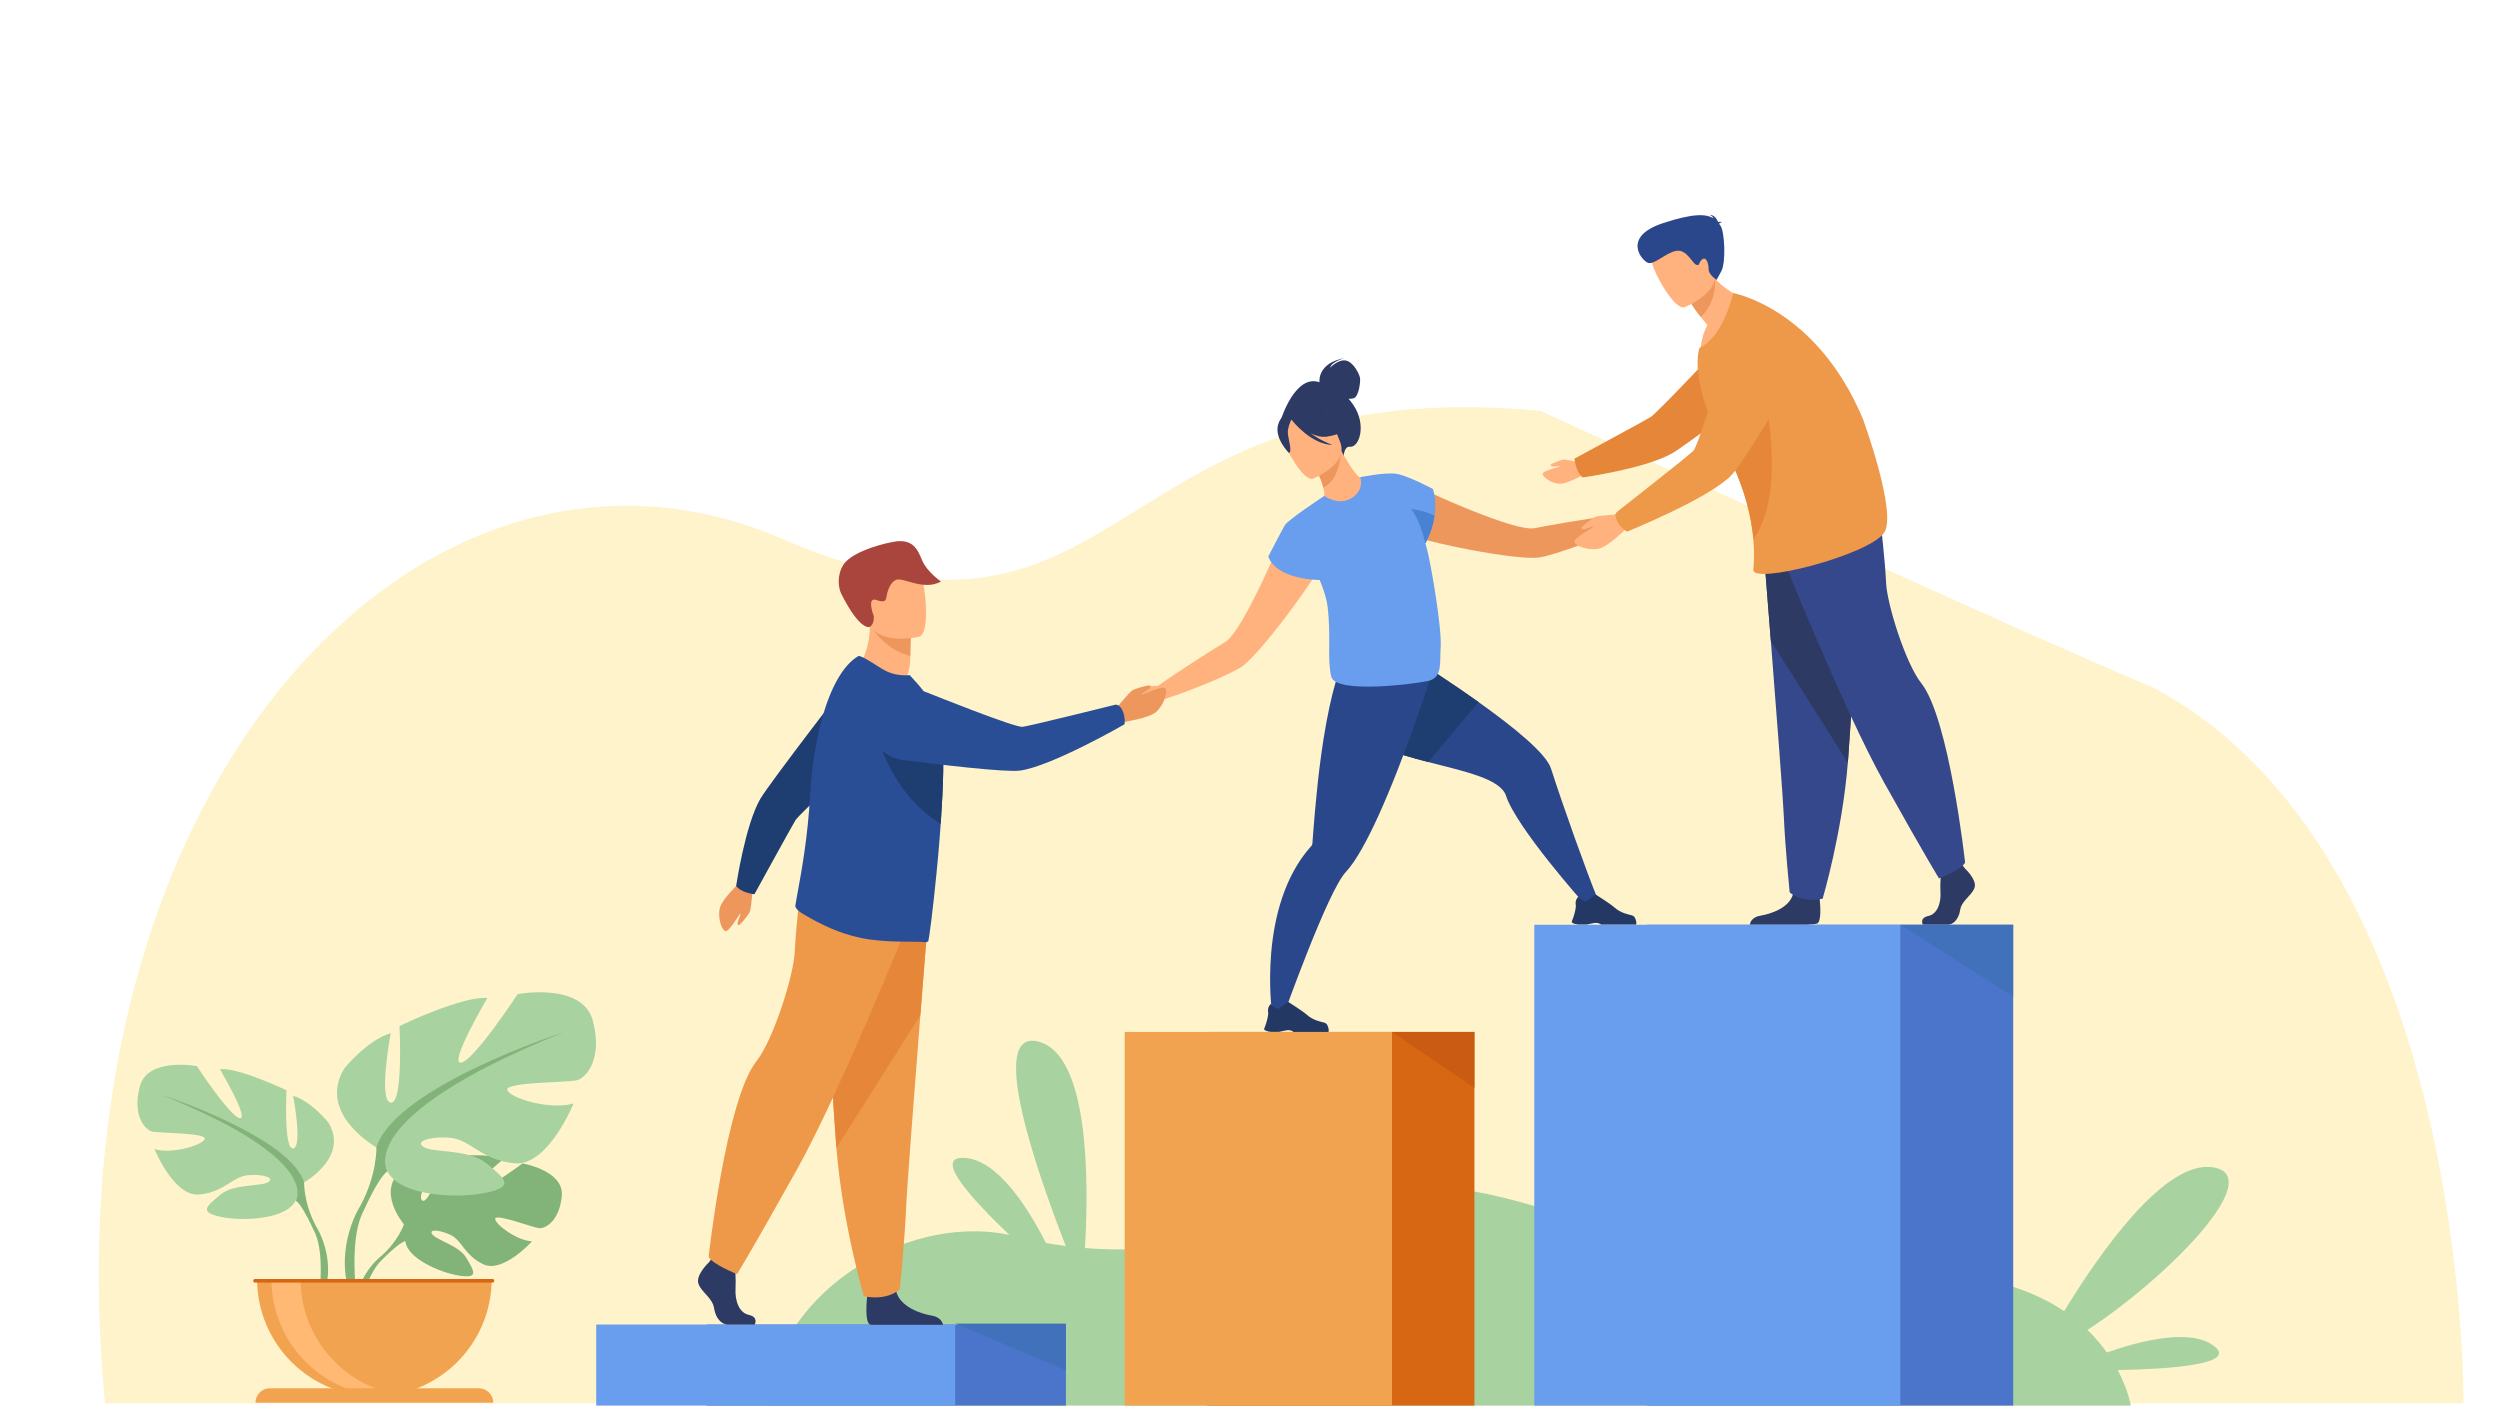 <svg width="582" height="328" viewBox="0 0 582 328" fill="none" xmlns="http://www.w3.org/2000/svg">
<g clip-path="url(#clip0_48_1208)">
<g filter="url(#filter0_f_48_1208)">
<path d="M573.498 326.715H24.46C10.397 179.696 100.565 90.146 182.026 125.415C263.486 160.685 255.833 86.138 358.558 95.633C423.732 125.415 468.458 146.241 501.261 160.053C574.852 199.279 573.498 326.715 573.498 326.715Z" fill="#FFF3CB"/>
</g>
<path d="M515.316 313.27C509.857 309.28 498.702 311.974 490.469 314.854C489.239 313.126 487.747 311.345 485.943 309.604C503.679 298.179 528.175 273.813 515.192 271.751C503.906 269.958 488.674 291.889 480.535 305.24C472.081 299.554 459.129 295.373 439.353 296.823C388.03 300.586 347.935 267.48 318.381 278.522C294.882 287.301 273.347 292.219 252.578 290.539C253.472 275.367 253.666 245.578 241.752 242.487C229.656 239.35 241.521 273.18 248.115 290.073C246.568 289.875 245.024 289.639 243.484 289.364C239.214 280.945 232.178 269.927 224.452 269.55C217.176 269.196 226.156 279.101 234.993 287.493C209.595 282.16 179.466 302.806 178.967 327.218H496.051C496.051 327.218 495.49 323.654 493.002 318.956C505.257 318.716 521.246 317.603 515.316 313.27Z" fill="#A8D29F"/>
<path d="M248.146 308.356H164.574V327.226H248.146V308.356Z" fill="#4A75CB"/>
<path d="M222.368 308.352H138.797V327.224H222.368V308.352Z" fill="#699DEE"/>
<path d="M281.021 327.216H343.25V240.236H281.021V327.216Z" fill="#D86713"/>
<path d="M261.831 327.216H324.059V240.236H261.831V327.216Z" fill="#F1A34F"/>
<path d="M324.059 240.238L343.247 253.298V240.238H324.059Z" fill="#C95C12"/>
<path d="M121.65 270.841C121.65 270.841 112.075 277.961 110.209 277.529C108.342 277.098 117.206 269.843 117.206 269.843C113.87 268.24 103.501 269.245 103.501 269.245C103.501 269.245 100.048 280.383 98.344 279.505C96.641 278.627 101.906 269.799 101.906 269.799C98.191 269.575 93.634 272.333 93.634 272.333C87.396 277.26 94.044 285.015 94.044 285.015C94.044 285.015 92.764 288.849 88.825 292.341C88.825 292.341 83.198 296.502 82.808 303.936L83.829 304.027C83.829 304.027 85.448 297.103 88.389 293.828C88.504 293.71 88.67 293.54 88.875 293.333C89.354 292.889 89.69 292.556 89.916 292.308C91.379 290.901 93.403 289.109 94.378 288.936C94.378 288.936 94.329 288.757 94.336 288.446C94.349 288.602 94.363 288.764 94.378 288.936C94.712 292.856 102.316 296.279 106.994 296.983C111.673 297.687 110.227 295.764 108.615 292.912C107.003 290.061 101.901 288.785 100.738 287.472C99.574 286.159 101.98 286.156 104.799 287.443C107.618 288.731 108.003 292.163 112.525 294.329C117.047 296.494 123.851 288.991 123.851 288.991C120.247 288.808 115.101 284.894 115.287 283.697C115.474 282.499 124.023 285.763 125.485 285.919C126.946 286.076 130.271 284.258 130.786 278.371C131.3 272.484 121.65 270.841 121.65 270.841Z" fill="#82B378"/>
<path d="M70.79 275.263C70.79 275.263 81.365 269.34 76.43 261.303C76.43 261.303 72.482 256.368 68.252 255.099C68.252 255.099 70.508 267.084 68.252 267.366C65.996 267.648 66.701 253.83 66.701 253.83C66.701 253.83 55.562 248.472 51.191 248.895C51.191 248.895 58.1 260.598 55.844 260.316C53.587 260.034 45.833 248.19 45.833 248.19C45.833 248.19 34.411 246.075 32.578 252.843C30.745 259.611 33.706 262.995 35.398 263.418C37.09 263.841 47.948 263.7 47.666 265.11C47.383 266.52 40.051 268.776 35.962 267.507C35.962 267.507 40.474 278.646 46.396 278.082C52.318 277.518 54.152 273.852 57.818 273.57C61.484 273.288 64.162 274.275 62.33 275.262C60.496 276.249 54.292 275.586 51.331 278.103C48.37 280.62 45.973 282.171 51.472 283.299C56.971 284.427 66.841 283.722 68.815 279.492C70.79 275.263 70.79 275.263 70.79 275.263Z" fill="#A8D29F"/>
<path d="M73.619 285.555C70.658 280.056 70.799 275.262 70.799 275.262C67.415 264.546 37.805 254.958 37.805 254.958C75.452 270.186 68.825 279.492 68.825 279.492C69.839 280.084 71.361 282.906 72.417 285.071C72.567 285.439 72.805 285.949 73.159 286.641C73.302 286.954 73.417 287.211 73.496 287.389C75.434 292.239 74.407 300.615 74.407 300.615L75.582 300.93C78.186 292.489 73.619 285.555 73.619 285.555Z" fill="#82B378"/>
<path d="M87.618 267.099C87.618 267.099 73.678 259.293 80.183 248.698C80.183 248.698 85.388 242.193 90.963 240.52C90.963 240.52 87.99 256.319 90.963 256.69C93.937 257.062 93.008 238.847 93.008 238.847C93.008 238.847 107.692 231.784 113.453 232.342C113.453 232.342 104.346 247.769 107.32 247.397C110.294 247.025 120.516 231.412 120.516 231.412C120.516 231.412 135.571 228.624 137.988 237.546C140.404 246.468 136.501 250.928 134.27 251.486C132.04 252.044 117.728 251.857 118.1 253.716C118.472 255.575 128.137 258.549 133.527 256.876C133.527 256.876 127.579 271.559 119.773 270.816C111.967 270.072 109.55 265.24 104.718 264.868C99.885 264.496 96.354 265.798 98.77 267.099C101.186 268.399 109.365 267.525 113.268 270.843C117.171 274.162 120.331 276.206 113.082 277.693C105.833 279.18 92.822 278.251 90.22 272.674C87.618 267.099 87.618 267.099 87.618 267.099Z" fill="#A8D29F"/>
<path d="M131.126 240.333C131.126 240.333 92.094 252.972 87.634 267.098C87.634 267.098 87.82 273.418 83.916 280.666C83.916 280.666 77.897 289.807 81.329 300.934L82.877 300.518C82.877 300.518 81.524 289.478 84.079 283.085C84.183 282.849 84.334 282.511 84.523 282.099V282.099C84.989 281.186 85.303 280.514 85.501 280.028C86.893 277.174 88.898 273.454 90.236 272.674C90.236 272.674 81.5 260.407 131.126 240.333Z" fill="#82B378"/>
<path d="M87.156 325.058C102.237 325.058 114.462 312.832 114.462 297.751H59.85C59.85 312.832 72.075 325.058 87.156 325.058Z" fill="#F1A34F"/>
<path d="M93.879 324.849C92.768 324.988 91.636 325.058 90.486 325.058C75.406 325.058 63.181 312.832 63.181 297.751H69.965C69.965 311.684 80.399 323.178 93.879 324.849Z" fill="#FFB973"/>
<path d="M111.466 323.184H62.837C60.976 323.184 59.468 324.692 59.468 326.553H114.834C114.834 324.692 113.326 323.184 111.466 323.184Z" fill="#F1A34F"/>
<path d="M114.657 297.751H59.364C59.132 297.751 58.945 297.939 58.945 298.17C58.945 298.402 59.132 298.589 59.364 298.589H114.657C114.889 298.589 115.076 298.402 115.076 298.17C115.076 297.939 114.889 297.751 114.657 297.751Z" fill="#D86713"/>
<path d="M379.586 117.443C378.624 117.297 375.725 119.977 375.725 119.977C369.535 120.692 360.485 122.335 357.227 122.963C354.917 123.407 348.707 121.29 342.64 118.859C335.424 115.966 328.412 112.629 328.412 112.629C324.408 112.425 319.861 119.73 327.981 124.374C329.22 125.083 333.878 126.293 339.241 127.398C339.241 127.398 339.241 127.398 339.242 127.398C346.64 128.922 355.38 130.245 358.355 129.78C361.811 129.24 371.592 125.661 377.411 122.921C377.411 122.921 377.417 122.918 377.426 122.914C377.448 122.903 377.469 122.894 377.491 122.884C377.84 122.72 379.264 122.086 380.215 122.142C381.305 122.207 383.733 120.212 383.807 119.679C383.881 119.146 380.548 117.589 379.586 117.443Z" fill="#ED975D"/>
<path d="M372.015 209.468L368.607 210.16C368.607 210.16 353.01 192.637 350.604 185.262C349.316 181.322 341.082 179.619 332.476 177.394C324.987 175.458 317.216 173.125 313.505 168.572C305.528 158.792 318.515 146.773 318.515 146.773C318.515 146.773 332.322 154.98 344.234 163.458C352.56 169.382 359.96 175.44 361.075 178.921C363.783 187.386 369.526 203.477 372.015 209.468Z" fill="#2B478B"/>
<path d="M367.457 215.243H369.374C370.016 215.142 370.491 214.956 371.149 214.87C372.149 214.739 372.61 215.149 372.701 215.243C372.714 215.255 372.719 215.262 372.719 215.262H380.863C381.068 214.97 380.871 214.292 380.679 213.793C380.549 213.454 380.266 213.197 379.916 213.096C379.053 212.846 377.35 212.623 375.791 211.212C374.914 210.419 371.555 208.297 371.555 208.297L371.538 208.293C371.464 208.294 371.113 208.402 369.585 209.692C368.795 210.358 367.449 208.752 367.449 208.752C367.449 208.752 367.197 208.961 367.008 209.351C366.856 209.658 366.746 210.08 366.833 210.601C366.955 211.335 366.563 212.698 366.25 213.621C366.06 214.18 365.9 214.576 365.9 214.576C365.9 214.576 365.808 215.037 367.457 215.243Z" fill="#233862"/>
<path d="M344.234 163.458L332.476 177.394C324.987 175.458 317.216 173.125 313.505 168.572C305.528 158.792 318.515 146.773 318.515 146.773C318.515 146.773 332.322 154.98 344.234 163.458Z" fill="#1E3D70"/>
<path d="M333.561 156.173C333.561 156.173 332.613 159.162 331.07 163.659C329.119 169.345 326.212 177.441 323.06 184.95C322.367 186.599 321.662 188.222 320.953 189.783C318.331 195.561 315.647 200.513 313.285 203.03C309.039 207.555 298.718 236.644 298.718 236.644L296.146 235.932C296.146 235.932 292.56 211.093 305.262 196.959C305.398 196.808 305.505 196.634 305.519 196.431C305.521 196.429 305.521 196.428 305.521 196.426C305.69 194.333 306.295 184.964 307.61 175.47C307.933 173.141 308.299 170.806 308.711 168.568C308.736 168.425 308.764 168.283 308.789 168.142C310.722 157.796 312.572 153.193 314.96 150.879L332.521 155.878L333.561 156.173Z" fill="#2B478B"/>
<path d="M295.841 240.219H297.758C298.4 240.118 298.874 239.932 299.533 239.846C300.533 239.715 300.994 240.125 301.085 240.219C301.098 240.231 301.103 240.238 301.103 240.238H309.247C309.452 239.946 309.255 239.268 309.063 238.769C308.933 238.43 308.65 238.173 308.3 238.072C307.436 237.822 305.734 237.6 304.175 236.188C303.298 235.395 299.939 233.273 299.939 233.273L299.922 233.269C299.848 233.27 299.497 233.378 297.969 234.668C297.179 235.334 295.833 233.728 295.833 233.728C295.833 233.728 295.581 233.937 295.392 234.327C295.24 234.634 295.13 235.056 295.217 235.577C295.339 236.311 294.947 237.675 294.634 238.597C294.444 239.156 294.284 239.552 294.284 239.552C294.284 239.552 294.192 240.012 295.841 240.219Z" fill="#233862"/>
<path d="M299.616 122.397C299.616 122.397 296.678 129.586 293.29 136.583C290.441 142.465 287.275 148.211 285.267 149.438C282.436 151.167 274.638 156.045 269.579 159.684C269.579 159.684 265.631 159.654 265.018 160.409C264.405 161.165 262.99 164.561 263.403 164.904C263.816 165.248 266.954 165.089 267.717 164.307C268.382 163.626 269.863 163.135 270.23 163.021C270.253 163.014 270.276 163.008 270.299 163C270.308 162.998 270.315 162.996 270.315 162.996C276.462 161.105 286.104 157.165 289.023 155.238C291.536 153.579 297.107 146.716 301.551 140.608C301.552 140.608 301.552 140.608 301.552 140.608C304.774 136.181 307.403 132.15 307.842 130.792C310.719 121.891 302.439 119.551 299.616 122.397Z" fill="#FFB27D"/>
<path d="M315.016 94.209C314.667 93.7 314.315 93.251 313.963 92.849C314.399 92.858 314.87 92.815 315.26 92.654C316.292 92.227 316.762 88.953 316.607 87.982C316.452 87.011 315.02 84.202 313.253 83.922C311.486 83.642 309.661 85.604 309.661 85.604C309.987 84.188 312.976 83.371 312.976 83.371C306.819 84.506 307.133 88.613 307.176 88.992C301.539 86.984 298.231 97.598 298.231 97.598L312.83 106.201C312.83 106.201 312.868 103.857 314.261 104.008C316.434 104.243 318.241 98.91 315.016 94.209Z" fill="#2C3A64"/>
<path d="M315.906 116.471C312.556 118.05 308.111 115.776 308.135 115.752C308.422 115.465 308.321 114.605 308.058 113.48C307.795 112.308 307.173 110.705 306.024 108.791C305.785 108.384 305.546 107.977 305.258 107.546L305.641 107.403L312.149 104.795C312.149 104.795 313.202 106.685 314.303 108.407C315.236 109.843 316.217 111.135 316.648 111.087C316.672 111.064 320.978 114.031 315.906 116.471Z" fill="#FFB27D"/>
<path d="M312.17 105.445C312.002 107.766 311.212 111.953 308.078 113.485C307.815 112.312 307.192 110.709 306.044 108.795L312.17 105.445Z" fill="#ED975D"/>
<path d="M305.65 111.439C305.65 111.439 314.123 108.1 311.962 102.855C309.801 97.611 309.439 93.648 303.938 95.558C298.437 97.469 298.217 99.9 298.512 101.826C298.808 103.752 303.39 112.173 305.65 111.439Z" fill="#FFB27D"/>
<path d="M308.814 101.658C312.725 101.106 313.867 99.525 313.867 99.525C313.867 99.525 310.265 98.491 308.147 94.962C308.147 94.962 303.75 93.48 300.492 95.959C300.294 96.216 300.151 96.52 300.08 96.877C299.333 96.633 298.209 96.696 297.562 98.807C296.588 101.978 300.051 105.441 300.051 105.441C300.891 105.203 299.944 102.377 299.812 100.869C299.714 99.759 300.313 98.338 300.636 97.664C301.051 98.202 305.178 103.389 310.217 103.596C310.217 103.596 307.555 102.673 305.132 100.866C306.337 101.458 307.618 101.827 308.814 101.658Z" fill="#2C3A64"/>
<path d="M332.064 127.283C331.992 127.03 331.915 126.768 331.834 126.498C333.092 124.093 333.711 121.925 333.973 120.09C334.547 116.214 333.566 113.821 333.566 113.821C333.566 113.821 327.689 110.705 325.094 110.308C325.083 110.304 325.072 110.299 325.062 110.298C325.031 110.294 324.996 110.291 324.958 110.289C322.338 109.927 316.667 111.085 316.667 111.085C316.667 111.085 317.761 113.998 314.674 115.939C311.588 117.88 308.292 115.442 308.292 115.442C308.192 115.509 308.086 115.583 307.978 115.659L307.977 115.659C307.977 115.659 299.856 121.017 299.127 122.242C298.398 123.466 295.275 129.529 295.275 129.529C295.275 129.529 296.265 134.619 307.236 135.045C308.137 137.232 308.828 139.365 309.053 141.145C309.924 148.054 308.913 153.504 309.928 157.537C310.944 161.57 329.248 159.27 332.563 158.494C335.877 157.718 335.132 154.179 335.387 150.74C335.707 146.419 333.143 131.095 332.064 127.283Z" fill="#699DEE"/>
<path d="M333.973 120.086C333.71 121.928 333.088 124.106 331.82 126.522C331.533 125.254 330.36 120.612 328.47 118.506C328.47 118.506 331.653 118.794 333.973 120.086Z" fill="#4A82D3"/>
<path d="M259.432 165.368C259.432 165.368 262.842 161.235 263.576 160.747C264.31 160.258 267.531 159.402 267.715 159.575C267.899 159.747 267.908 159.997 267.509 160.349C267.109 160.702 265.586 161.591 265.803 161.691C266.021 161.791 270.616 159.503 271.279 160.273C271.942 161.042 270.904 164.219 269.133 165.741C267.362 167.264 262.076 167.914 261.743 168.126C258.924 169.929 259.432 165.368 259.432 165.368Z" fill="#ED975D"/>
<path d="M199.412 155.829C199.412 155.829 204.311 161.641 210.55 159.21C210.55 159.21 211.892 155.964 211.911 153.571C211.913 153.276 211.917 152.991 211.921 152.72C211.955 150.025 212.045 148.513 212.045 148.513C212.045 148.513 212.044 148.512 212.039 148.512C211.755 148.393 202.502 144.594 202.509 144.91C202.668 152.198 199.412 155.829 199.412 155.829Z" fill="#FFB27D"/>
<path d="M203.423 146.651C204.315 148.305 207.377 151.541 211.905 152.723C211.939 150.028 212.029 148.516 212.029 148.516C212.029 148.516 212.028 148.515 212.023 148.515C211.767 148.446 203.157 146.163 203.423 146.651Z" fill="#ED975D"/>
<path d="M213.972 148.232C213.972 148.232 203.565 150.679 202.142 144.175C200.718 137.671 198.416 133.606 205 131.769C211.583 129.932 213.422 132.131 214.425 134.186C215.429 136.242 216.642 147.429 213.972 148.232Z" fill="#FFB27D"/>
<path d="M202.49 145.94C202.348 146.031 200.108 146.719 195.868 138.271C195.203 136.945 194.749 134.077 196.301 131.542C197.852 129.007 203.354 127.014 207.926 126.146C212.497 125.279 213.594 127.851 214.671 130.437C215.801 133.15 219.064 135.384 219.064 135.384C215.123 137.587 210.375 134.437 208.73 134.955C207.085 135.473 206.504 138.065 206.381 138.896C206.257 139.727 206.068 140.417 203.999 139.675C201.931 138.933 203.064 142.607 203.395 143.309C203.395 143.309 203.676 145.18 202.49 145.94Z" fill="#A9453D"/>
<path d="M175.698 308.35H169.397C168.076 308.35 166.608 307.009 166.24 304.555C165.873 302.1 163.158 300.761 162.57 298.753C161.982 296.744 164.993 293.916 164.993 293.916L165.496 293.26L166.02 292.577L171.011 293.767C171.011 293.767 171.134 294.971 171.211 296.506C171.265 297.613 171.294 298.894 171.232 300.017C171.085 302.695 171.972 305.579 174.32 306.101C176.67 306.622 175.698 308.35 175.698 308.35Z" fill="#2C3A64"/>
<path d="M219.545 308.411H202.842C202.683 308.379 202.561 308.343 202.488 308.306C201.373 307.731 201.722 303.335 201.856 301.976C201.882 301.725 201.9 301.578 201.9 301.578C201.9 301.578 207.773 296.741 208.582 300.444C208.607 300.56 208.636 300.673 208.668 300.785V300.787C209.687 304.252 214.245 305.826 216.878 306.265C218.889 306.601 219.411 307.808 219.545 308.411Z" fill="#2C3A64"/>
<path d="M216.196 211.823C216.196 211.823 215.304 222.951 214.256 236.329C212.831 254.501 211.117 276.823 210.948 281.051C210.655 288.394 209.479 300.14 209.479 300.14C209.479 300.14 206.69 302.93 201.109 301.754C201.109 301.754 196.136 284.987 194.716 267.246C194.694 266.956 194.671 266.663 194.65 266.37C193.328 248.31 191.273 210.281 191.273 210.281L216.196 211.823Z" fill="#EE9849"/>
<path d="M216.196 211.823C216.196 211.823 215.304 222.951 214.256 236.329L194.716 267.247C194.694 266.956 194.671 266.663 194.65 266.37C193.328 248.31 191.273 210.281 191.273 210.281L216.196 211.823Z" fill="#E58638"/>
<path d="M212.107 213.143C212.107 213.143 196.029 253.447 185.457 272.388C174.886 291.329 171.582 296.616 171.582 296.616C171.582 296.616 165.526 294.193 164.975 292.541C164.975 292.541 169.018 255.974 176.097 247.06C180.098 242.024 184.797 226.909 185.017 221.623C185.237 216.337 186.449 205.875 186.449 205.875L212.107 213.143Z" fill="#EE9849"/>
<path d="M175.296 206.432C175.296 206.432 174.879 211.466 174.574 212.239C174.269 213.012 172.237 215.408 172.001 215.373C171.766 215.339 171.625 215.15 171.745 214.663C171.864 214.175 172.564 212.668 172.343 212.707C172.12 212.746 169.794 216.99 168.867 216.751C167.941 216.512 167.035 213.494 167.586 211.363C168.137 209.232 171.88 205.885 172.023 205.542C173.234 202.63 175.296 206.432 175.296 206.432Z" fill="#ED975D"/>
<path d="M173.587 207.703C175.366 208.274 175.651 208.145 175.651 208.145C175.651 208.145 184.313 192.375 185.191 190.932C186.068 189.488 203.58 173.248 203.58 173.248L199.08 156.466C199.08 156.466 179.161 182.259 177.01 185.961C173.456 192.077 171.373 206.282 171.373 206.282C171.373 206.282 172.189 207.254 173.587 207.703Z" fill="#1E3D70"/>
<path d="M219.577 179.843C219.514 183.29 219.314 187.164 219.044 191.099C219.028 191.332 219.011 191.566 218.995 191.799C218.822 194.237 218.634 196.68 218.419 199.063C218.333 200.019 218.241 200.963 218.146 201.89L218.131 202.015C218.124 202.363 218.081 202.739 218.043 203.083C217.165 212.007 216.244 219.058 216.074 219.166C215.87 219.302 215.64 219.37 215.388 219.341C213.048 219.047 206.065 219.578 200.348 218.334C195.524 217.317 191.37 215.388 186.968 212.786C186.384 212.441 185.052 211.526 185.161 210.843C185.267 210.091 185.464 209.005 185.714 207.64C186.581 202.893 188.078 194.727 188.589 185.171C188.688 183.39 188.833 181.633 189.02 179.904C189.511 175.401 190.297 171.124 191.352 167.325C193.312 160.267 196.192 154.862 199.806 152.748C200.278 152.483 202.819 154.1 205.152 155.597C207.307 156.978 209.576 157.36 211.782 157.167L213.724 159.315C216.076 162.049 218.579 165.688 219.263 170.861C219.315 171.244 219.359 171.649 219.395 172.081C219.584 174.189 219.63 176.856 219.577 179.843Z" fill="#2A4E96"/>
<path d="M219.572 179.844C219.509 183.29 219.309 187.165 219.039 191.1C219.022 191.333 219.006 191.567 218.989 191.8C205.621 183.432 203.561 168.119 203.561 168.119C210.138 168.408 215.363 169.92 219.39 172.082C219.579 174.189 219.625 176.857 219.572 179.844Z" fill="#1E3D70"/>
<path d="M261.471 165.783C260.782 163.919 259.71 164.041 259.71 164.041C259.71 164.041 239.833 168.994 238.049 169.206C236.266 169.419 216.644 161.545 216.644 161.545C216.644 161.545 208.922 158.079 205.304 161.244C202.161 163.994 202.017 167.478 202.753 170.403C203.63 173.89 206.58 176.465 210.146 176.92C218.151 177.939 234.122 179.858 237.469 179.392C244.92 178.355 261.8 168.61 261.8 168.61C261.8 168.61 262.012 167.248 261.471 165.783Z" fill="#2A4E96"/>
<path d="M457.469 202.213C457.469 202.213 460.23 204.773 459.692 206.591C459.153 208.41 456.661 209.622 456.324 211.845C455.987 214.068 454.64 215.28 453.427 215.28C452.215 215.28 447.647 215.28 447.647 215.28C447.647 215.28 446.755 213.716 448.91 213.244C451.065 212.773 451.879 210.161 451.744 207.736C451.609 205.311 451.946 202.078 451.946 202.078L456.526 201L457.469 202.213Z" fill="#2C3A64"/>
<path d="M423.051 214.98C422.771 215.121 421.786 215.218 420.435 215.283H407.364C407.408 214.894 407.712 213.508 409.85 213.163C412.265 212.771 416.448 211.367 417.38 208.278C417.411 208.18 417.438 208.078 417.461 207.976C418.201 204.676 423.589 208.986 423.589 208.986C423.589 208.986 423.605 209.118 423.628 209.343C423.755 210.557 424.073 214.47 423.051 214.98Z" fill="#2C3A64"/>
<path d="M410.471 126.707C410.471 126.707 411.289 136.917 412.251 149.191C413.558 165.863 415.13 186.342 415.286 190.222C415.555 196.959 416.634 207.735 416.634 207.735C416.634 207.735 419.192 210.295 424.312 209.216C424.312 209.216 428.875 193.833 430.178 177.557C430.198 177.29 430.219 177.021 430.239 176.753C431.452 160.183 433.337 125.293 433.337 125.293L410.471 126.707Z" fill="#35488B"/>
<path d="M410.471 126.707C410.471 126.707 411.289 136.917 412.251 149.191L430.178 177.557C430.198 177.29 430.218 177.021 430.239 176.753C431.451 160.183 433.336 125.293 433.336 125.293L410.471 126.707Z" fill="#2C3A64"/>
<path d="M414.23 127.919C414.23 127.919 428.981 164.897 438.68 182.274C448.379 199.652 451.41 204.501 451.41 204.501C451.41 204.501 456.967 202.278 457.472 200.763C457.472 200.763 453.764 167.215 447.268 159.037C443.598 154.416 439.286 140.548 439.084 135.698C438.882 130.849 437.771 121.25 437.771 121.25L414.23 127.919Z" fill="#35488B"/>
<path d="M368.702 107.859C368.702 107.859 364.701 106.944 364.028 106.99C363.354 107.037 360.998 108.022 360.967 108.213C360.936 108.403 361.048 108.559 361.454 108.586C361.861 108.614 363.201 108.442 363.116 108.604C363.031 108.766 359.172 109.525 359.13 110.301C359.087 111.078 361.202 112.521 362.988 112.618C364.774 112.715 368.286 110.639 368.587 110.613C371.141 110.39 368.702 107.859 368.702 107.859Z" fill="#FFB27D"/>
<path d="M366.999 108.877C366.426 107.05 366.56 106.759 366.56 106.759C366.56 106.759 382.778 97.989 384.263 97.1C385.749 96.21 402.509 78.374 402.509 78.374L419.677 83.099C419.677 83.099 393.11 103.337 389.303 105.516C383.011 109.117 368.441 111.155 368.441 111.155C368.441 111.155 367.45 110.313 366.999 108.877Z" fill="#E58638"/>
<path d="M407.708 69.704C407.708 69.704 401.69 80.293 395.807 81.676C395.807 81.676 396.052 78.119 397.484 75.686C396.898 74.994 396.383 74.358 395.937 73.789C394.456 71.892 393.752 70.73 393.752 70.73L395.748 65.363L397.103 61.721C397.754 62.903 398.472 63.91 399.22 64.771C403.075 69.204 407.708 69.704 407.708 69.704Z" fill="#FFB27D"/>
<path d="M399.22 64.776C399.22 64.776 399.938 70.083 395.937 73.794C394.456 71.897 393.752 70.735 393.752 70.735L395.749 65.368C397.889 64.715 399.22 64.776 399.22 64.776Z" fill="#ED975D"/>
<path d="M392.168 71.514C392.168 71.514 401.161 68.009 398.891 62.442C396.622 56.876 396.254 52.675 390.417 54.678C384.58 56.68 384.337 59.257 384.643 61.298C384.948 63.341 389.771 72.283 392.168 71.514Z" fill="#FFB27D"/>
<path d="M438.608 124.046C434.979 129.261 407.858 136.23 408.18 132.619C408.303 131.238 408.469 128.802 408.176 125.499C408.108 124.725 408.013 123.906 407.888 123.039C407.199 118.296 405.562 112.196 401.912 105.136C401.638 104.607 401.353 104.074 401.057 103.534C399.555 100.801 398.274 97.911 397.297 95.085C395.418 89.655 394.661 84.46 395.608 81.063C395.612 81.046 395.618 81.032 395.623 81.015C401.293 78.394 403.49 68.227 403.49 68.227C403.49 68.227 422.832 71.699 433.666 97.481C433.666 97.481 441.764 119.506 438.608 124.046Z" fill="#EE9849"/>
<path d="M408.192 125.496C408.124 124.722 408.028 123.903 407.903 123.036C407.214 118.293 405.577 112.193 401.927 105.133C402.554 101.334 403.419 98.174 404.368 96.752C408.226 90.971 410.473 90.067 410.473 90.067C410.473 90.067 416.259 114.464 408.192 125.496Z" fill="#E58638"/>
<path d="M377.701 119.695C377.701 119.695 372.35 119.976 371.521 120.275C370.692 120.574 368.086 122.653 368.115 122.904C368.144 123.154 368.34 123.309 368.861 123.199C369.381 123.088 371.002 122.393 370.953 122.627C370.905 122.861 366.331 125.192 366.554 126.183C366.778 127.173 369.949 128.23 372.226 127.713C374.504 127.197 378.172 123.336 378.541 123.195C381.667 122.003 377.701 119.695 377.701 119.695Z" fill="#FFB27D"/>
<path d="M376.688 121.723C375.616 119.991 376.389 119.201 376.389 119.201C376.389 119.201 392.918 106.259 394.213 104.952C395.509 103.645 401.51 82.827 401.51 82.827C401.51 82.827 403.576 74.401 408.413 73.472C412.617 72.665 415.522 74.745 417.423 77.182C419.688 80.088 419.911 84.095 418.03 87.263C413.81 94.374 405.296 108.49 402.811 110.902C397.278 116.269 378.765 123.77 378.765 123.77C378.765 123.77 377.53 123.083 376.688 121.723Z" fill="#EE9849"/>
<path d="M400.195 52.101C400.258 51.977 400.44 51.844 400.887 51.707C400.887 51.707 400.469 51.566 399.982 51.673C399.729 51.057 399.116 50.008 397.965 50C397.965 50 398.624 50.172 398.868 50.833C397.291 49.833 394.367 49.543 387.068 51.974C377.449 55.178 382.255 60.762 383.713 61.21C385.171 61.657 387.855 58.784 390.269 58.392C392.683 58 393.988 61.362 394.909 61.641C395.829 61.92 395.306 61.155 396.27 60.389C397.233 59.622 397.787 61.425 397.766 62.691C397.745 63.957 399.624 65.157 399.624 65.157C399.624 65.157 399.624 65.157 400.726 63.136C401.828 61.114 401.528 53.776 400.475 52.455C400.382 52.338 400.289 52.22 400.195 52.101Z" fill="#2B478B"/>
<path d="M248.142 308.132V319.019L222.373 308.132H248.142Z" fill="#4271BC"/>
<path d="M468.675 215.281H383.453V327.216H468.675V215.281Z" fill="#4A75CB"/>
<path d="M442.406 215.282H357.183V327.217H442.406V215.282Z" fill="#699DEE"/>
<path d="M468.662 215.282V232.02L442.386 215.282H468.662Z" fill="#4271BC"/>
</g>
<defs>
<filter id="filter0_f_48_1208" x="3" y="74.79" width="590.5" height="271.925" filterUnits="userSpaceOnUse" color-interpolation-filters="sRGB">
<feFlood flood-opacity="0" result="BackgroundImageFix"/>
<feBlend mode="normal" in="SourceGraphic" in2="BackgroundImageFix" result="shape"/>
<feGaussianBlur stdDeviation="10" result="effect1_foregroundBlur_48_1208"/>
</filter>
<clipPath id="clip0_48_1208">
<rect width="582" height="328" fill="white"/>
</clipPath>
</defs>
</svg>
